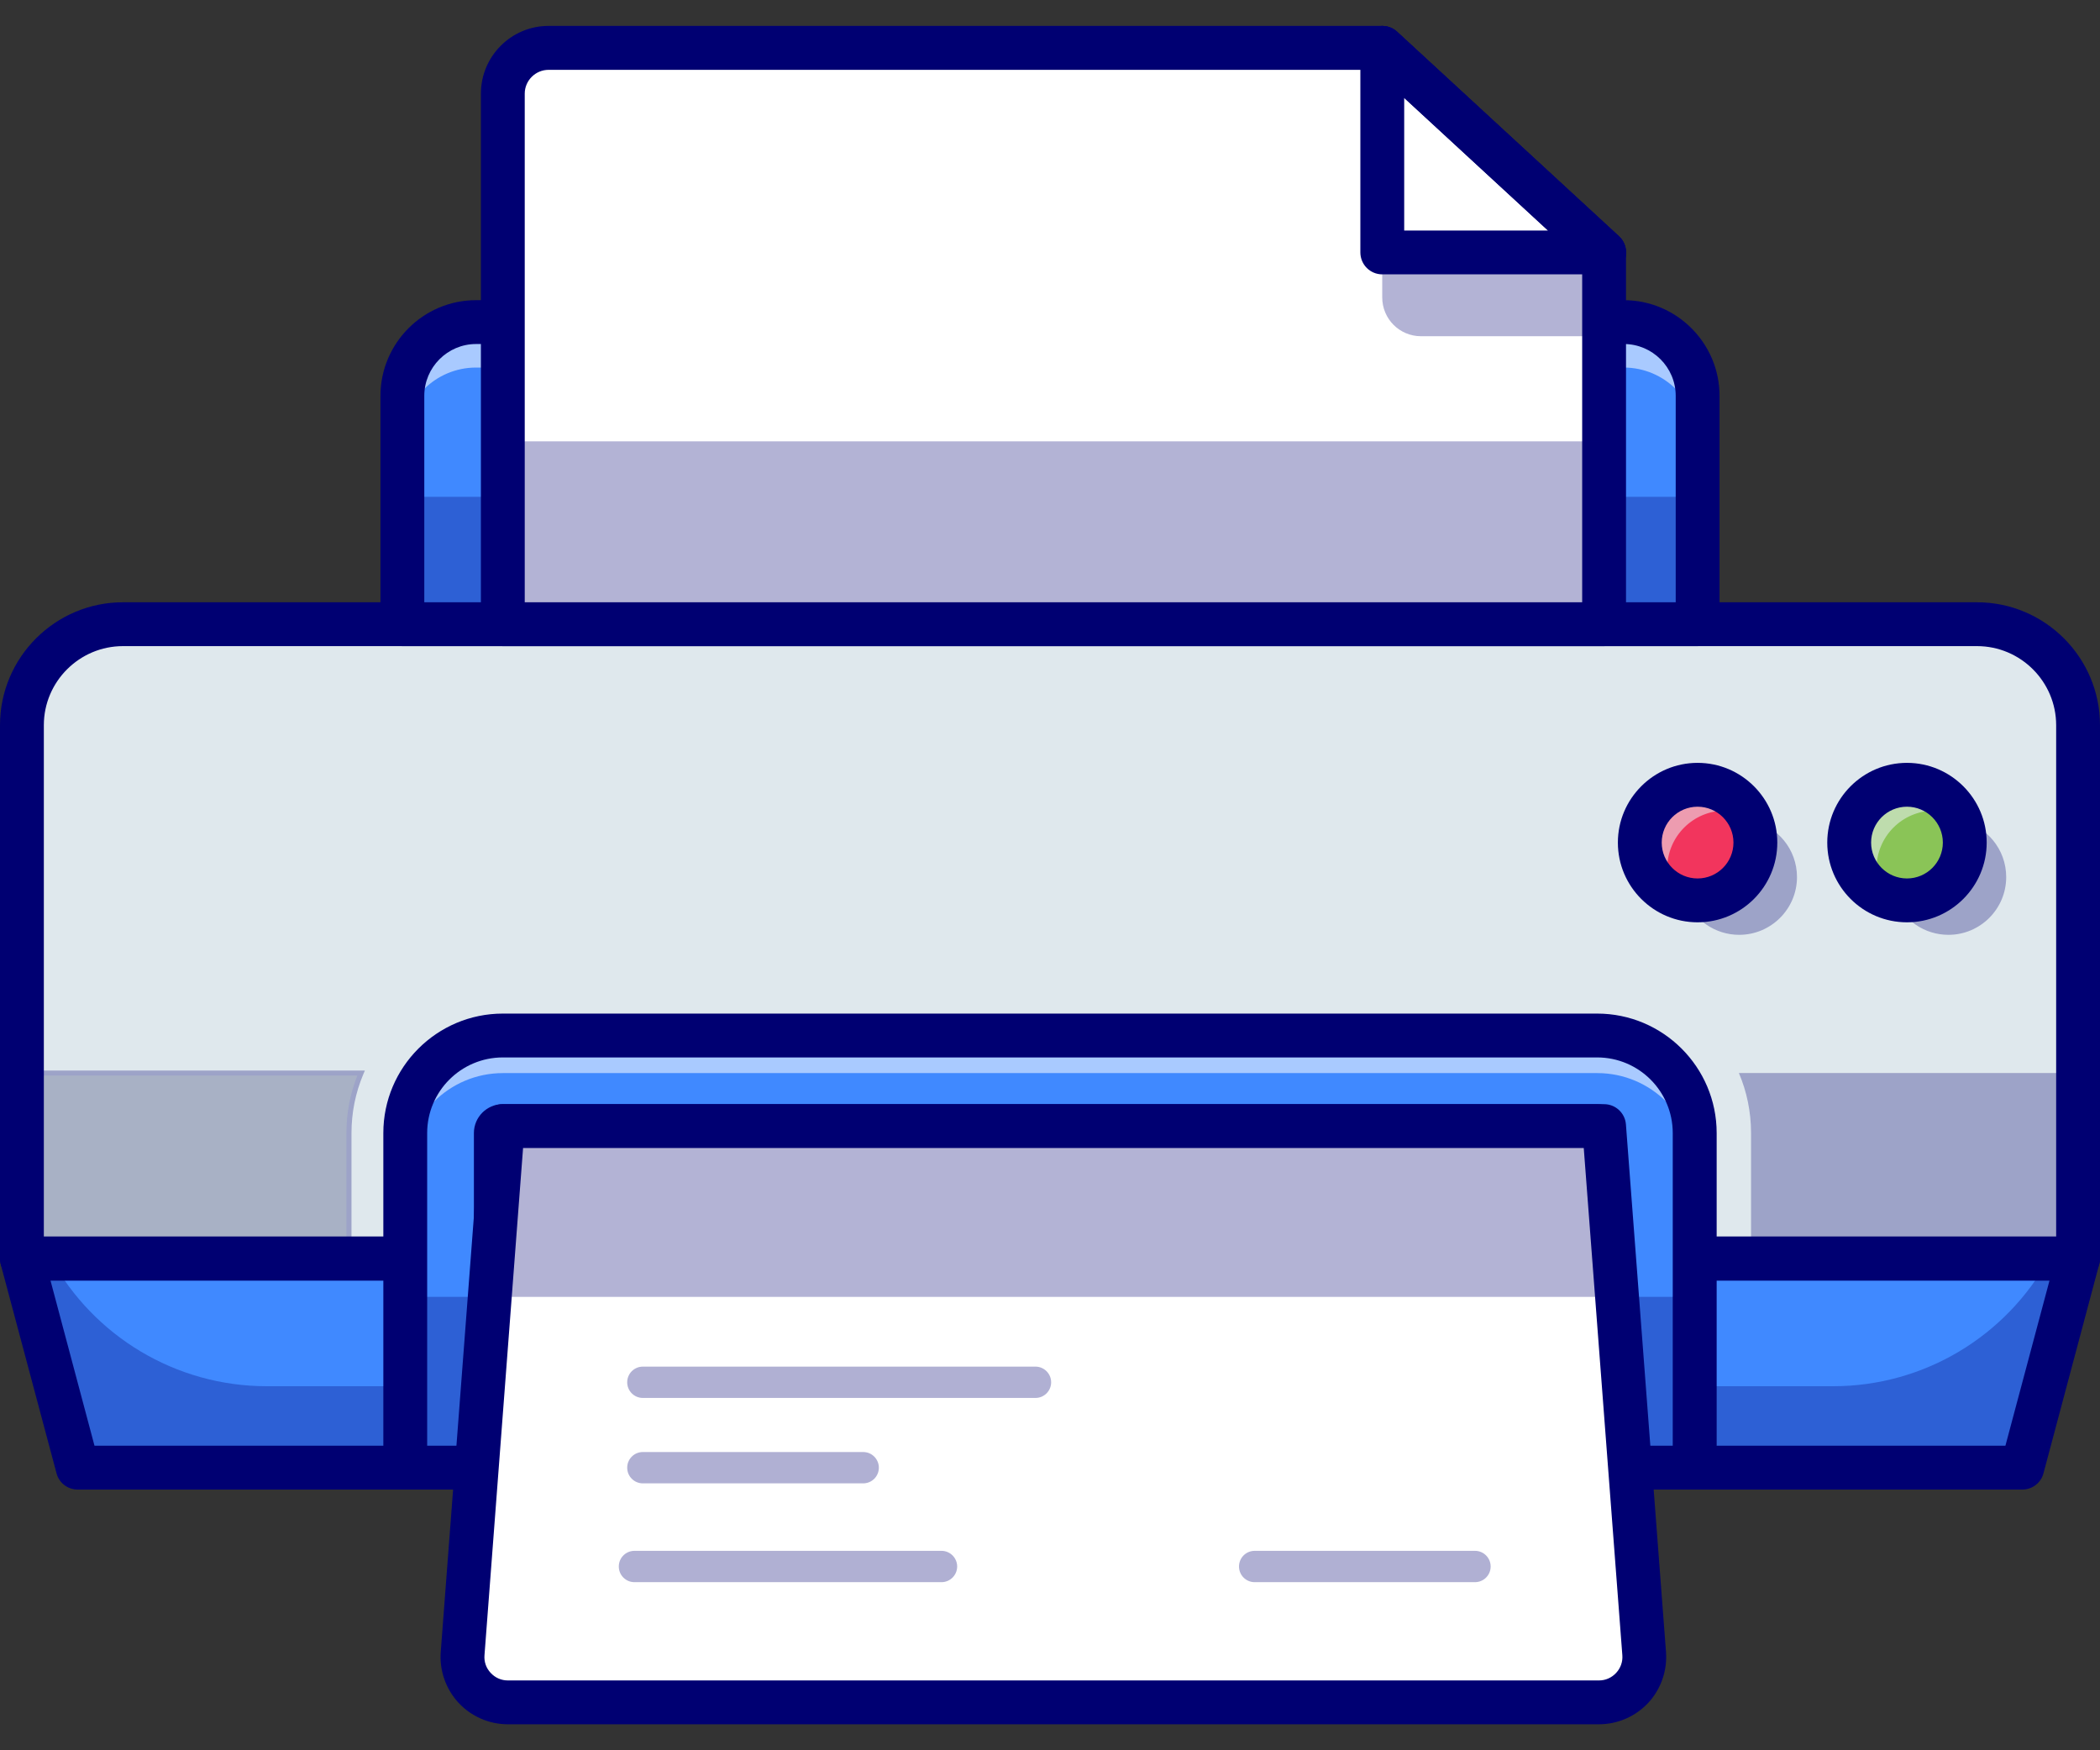 <svg width="24" height="20" viewBox="0 0 24 20" fill="none" xmlns="http://www.w3.org/2000/svg">
<rect x="0" y="0" width="24" height="20" fill="#333333" stroke="none"/>
<path d="M4.633 14.382H0.252V8.288C0.252 7.65 0.769 7.133 1.407 7.133H22.596C23.234 7.133 23.751 7.65 23.751 8.288V14.382H19.369" fill="#DFE8ED"/>
<path d="M23.779 14.41H19.369V14.353H23.721V8.288C23.721 7.667 23.216 7.161 22.595 7.161H1.406C0.785 7.161 0.28 7.667 0.28 8.288V14.353H4.632V14.41H0.223V8.288C0.223 7.635 0.754 7.104 1.406 7.104H22.595C23.248 7.104 23.779 7.635 23.779 8.288V14.41Z" fill="#000072"/>
<g opacity="0.3">
<path d="M0.252 12.262H4.128C4.038 12.472 3.989 12.704 3.989 12.948V14.381H0.252V12.262V12.262Z" fill="#263069"/>
<path d="M4.017 14.41H0.223V12.233H4.17L4.153 12.273C4.063 12.486 4.017 12.713 4.017 12.948V14.41V14.41ZM0.28 14.352H3.959V12.947C3.959 12.72 4.001 12.499 4.084 12.29H0.28V14.352V14.352Z" fill="#000072"/>
</g>
<g opacity="0.3">
<path d="M23.749 12.261V14.381H20.012V12.947C20.012 12.704 19.963 12.472 19.873 12.261H23.749V12.261Z" fill="#000072"/>
</g>
<path d="M19.368 14.381H23.749L23.111 16.77H19.368H18.332H5.667H4.631H0.887L0.25 14.381H4.631" fill="#4089FF"/>
<g opacity="0.3">
<path d="M23.748 14.381L23.111 16.771H0.887L0.25 14.381H0.584C1.068 15.265 2.005 15.84 3.049 15.84H20.95C21.993 15.84 22.93 15.265 23.415 14.381H23.748H23.748Z" fill="#000072"/>
</g>
<path d="M23.75 14.632H19.368C19.23 14.632 19.118 14.52 19.118 14.381C19.118 14.243 19.23 14.13 19.368 14.13H23.499V8.287C23.499 7.789 23.093 7.383 22.594 7.383H1.406C0.907 7.383 0.501 7.789 0.501 8.287V14.13H4.632C4.77 14.13 4.882 14.243 4.882 14.381C4.882 14.52 4.77 14.632 4.632 14.632H0.251C0.112 14.632 0 14.52 0 14.381V8.287C0 7.512 0.631 6.882 1.406 6.882H22.594C23.369 6.882 24 7.512 24 8.287V14.381C24 14.52 23.888 14.632 23.749 14.632H23.75Z" fill="#000072"/>
<path d="M23.112 17.021H0.888C0.774 17.021 0.675 16.945 0.646 16.835L0.008 14.446C-0.012 14.37 0.004 14.29 0.052 14.228C0.099 14.167 0.173 14.13 0.251 14.13H4.632C4.77 14.13 4.882 14.243 4.882 14.381C4.882 14.519 4.77 14.632 4.632 14.632H0.577L1.08 16.52H22.919L23.423 14.632H19.368C19.23 14.632 19.118 14.519 19.118 14.381C19.118 14.243 19.23 14.13 19.368 14.13H23.749C23.827 14.13 23.901 14.166 23.948 14.228C23.995 14.29 24.011 14.37 23.991 14.446L23.354 16.835C23.325 16.945 23.225 17.021 23.112 17.021H23.112Z" fill="#000072"/>
<path d="M5.748 11.832H18.254C18.87 11.832 19.369 12.332 19.369 12.947V16.771H4.633V12.947C4.633 12.332 5.133 11.832 5.748 11.832Z" fill="#4089FF"/>
<g opacity="0.55">
<path d="M19.369 12.947V13.376C19.369 12.761 18.87 12.262 18.254 12.262H5.748C5.132 12.262 4.633 12.761 4.633 13.376V12.947C4.633 12.331 5.132 11.832 5.748 11.832H18.254C18.87 11.832 19.369 12.331 19.369 12.947Z" fill="white"/>
</g>
<g opacity="0.3">
<path d="M19.369 14.819H4.633V16.771H19.369V14.819Z" fill="#000072"/>
</g>
<path d="M19.368 17.021H4.632C4.493 17.021 4.381 16.909 4.381 16.771V12.947C4.381 12.194 4.994 11.582 5.747 11.582H18.253C19.006 11.582 19.619 12.194 19.619 12.947V16.771C19.619 16.909 19.506 17.021 19.368 17.021H19.368ZM4.882 16.52H19.117V12.947C19.117 12.47 18.73 12.083 18.253 12.083H5.747C5.27 12.083 4.882 12.47 4.882 12.947V16.52Z" fill="#000072"/>
<path d="M18.332 17.022H5.667C5.528 17.022 5.416 16.909 5.416 16.771V12.947C5.416 12.765 5.564 12.617 5.746 12.617H18.252C18.434 12.617 18.583 12.765 18.583 12.947V16.771C18.583 16.909 18.47 17.022 18.332 17.022H18.332ZM5.917 16.52H18.081V13.118H5.917V16.52Z" fill="#000072"/>
<path d="M18.276 19.452H5.805C5.503 19.452 5.266 19.196 5.289 18.895L5.599 14.819L5.747 12.867H18.334L18.482 14.819L18.792 18.895C18.815 19.195 18.577 19.452 18.276 19.452Z" fill="white"/>
<path d="M18.274 19.703H5.804C5.59 19.703 5.385 19.613 5.24 19.457C5.095 19.3 5.021 19.089 5.037 18.876L5.496 12.848C5.506 12.718 5.615 12.617 5.746 12.617H18.332C18.463 12.617 18.572 12.718 18.582 12.848L19.04 18.876C19.056 19.089 18.983 19.3 18.838 19.457C18.693 19.613 18.487 19.703 18.274 19.703V19.703ZM5.978 13.118L5.537 18.914C5.531 18.989 5.556 19.061 5.608 19.116C5.659 19.171 5.728 19.202 5.804 19.202H18.274C18.349 19.202 18.419 19.171 18.47 19.116C18.521 19.061 18.547 18.989 18.541 18.914L18.1 13.118H5.978Z" fill="#000072"/>
<path d="M5.443 3.681H18.559C19.025 3.681 19.403 4.058 19.403 4.524V7.133H4.6V4.524C4.6 4.058 4.977 3.681 5.443 3.681Z" fill="#4089FF"/>
<g opacity="0.3">
<path d="M19.401 5.677H4.598V7.132H19.401V5.677Z" fill="#000072"/>
</g>
<g opacity="0.55">
<path d="M19.401 4.523V5.043C19.401 4.578 19.023 4.2 18.558 4.2H5.441C4.976 4.2 4.598 4.578 4.598 5.043V4.523C4.598 4.058 4.976 3.681 5.441 3.681H18.558C19.023 3.681 19.401 4.058 19.401 4.523H19.401Z" fill="white"/>
</g>
<path d="M19.401 7.383H4.598C4.46 7.383 4.348 7.271 4.348 7.132V4.524C4.348 3.921 4.838 3.43 5.441 3.43H18.558C19.161 3.43 19.652 3.921 19.652 4.524V7.132C19.652 7.271 19.54 7.383 19.401 7.383ZM4.849 6.882H19.151V4.524C19.151 4.197 18.885 3.931 18.558 3.931H5.441C5.115 3.931 4.849 4.197 4.849 4.524V6.882Z" fill="#000072"/>
<path d="M19.403 10.289C19.767 10.289 20.063 9.993 20.063 9.628C20.063 9.263 19.767 8.968 19.403 8.968C19.038 8.968 18.742 9.263 18.742 9.628C18.742 9.993 19.038 10.289 19.403 10.289Z" fill="#F2355D"/>
<path d="M19.402 10.317C19.022 10.317 18.713 10.008 18.713 9.628C18.713 9.248 19.022 8.939 19.402 8.939C19.782 8.939 20.091 9.248 20.091 9.628C20.091 10.008 19.782 10.317 19.402 10.317ZM19.402 8.996C19.054 8.996 18.77 9.28 18.77 9.628C18.77 9.977 19.054 10.26 19.402 10.26C19.75 10.26 20.034 9.976 20.034 9.628C20.034 9.28 19.75 8.996 19.402 8.996Z" fill="#000072"/>
<path d="M21.793 10.289C22.158 10.289 22.454 9.993 22.454 9.628C22.454 9.263 22.158 8.968 21.793 8.968C21.428 8.968 21.133 9.263 21.133 9.628C21.133 9.993 21.428 10.289 21.793 10.289Z" fill="#8AC457"/>
<path d="M21.793 10.317C21.413 10.317 21.104 10.008 21.104 9.628C21.104 9.248 21.413 8.939 21.793 8.939C22.173 8.939 22.482 9.248 22.482 9.628C22.482 10.008 22.173 10.317 21.793 10.317ZM21.793 8.996C21.444 8.996 21.161 9.28 21.161 9.628C21.161 9.977 21.444 10.26 21.793 10.26C22.141 10.26 22.424 9.976 22.424 9.628C22.424 9.28 22.141 8.996 21.793 8.996Z" fill="#000072"/>
<g opacity="0.3">
<path d="M20.537 10.022C20.537 10.386 20.241 10.682 19.876 10.682C19.601 10.682 19.365 10.513 19.266 10.274C19.31 10.283 19.355 10.288 19.402 10.288C19.767 10.288 20.063 9.993 20.063 9.628C20.063 9.539 20.045 9.453 20.012 9.375C20.312 9.438 20.537 9.703 20.537 10.022H20.537Z" fill="#000072"/>
</g>
<g opacity="0.3">
<path d="M22.928 10.022C22.928 10.386 22.632 10.682 22.268 10.682C21.992 10.682 21.756 10.513 21.656 10.274C21.701 10.283 21.747 10.288 21.793 10.288C22.158 10.288 22.454 9.993 22.454 9.628C22.454 9.539 22.436 9.453 22.404 9.375C22.703 9.438 22.928 9.703 22.928 10.022Z" fill="#000072"/>
</g>
<g opacity="0.55">
<path d="M19.986 9.322C19.903 9.284 19.811 9.263 19.714 9.263C19.35 9.263 19.054 9.559 19.054 9.923C19.054 10.034 19.081 10.139 19.129 10.23C18.9 10.126 18.74 9.896 18.74 9.628C18.74 9.263 19.036 8.967 19.401 8.967C19.655 8.967 19.876 9.111 19.986 9.322L19.986 9.322Z" fill="#E9F0F4"/>
</g>
<g opacity="0.55">
<path d="M22.379 9.322C22.296 9.284 22.203 9.263 22.107 9.263C21.741 9.263 21.446 9.559 21.446 9.924C21.446 10.034 21.473 10.138 21.521 10.23C21.292 10.126 21.133 9.896 21.133 9.629C21.133 9.263 21.429 8.968 21.793 8.968C22.047 8.968 22.268 9.112 22.379 9.322Z" fill="#E9F0F4"/>
</g>
<path d="M19.401 10.539C18.899 10.539 18.49 10.131 18.49 9.628C18.49 9.126 18.899 8.717 19.401 8.717C19.904 8.717 20.312 9.126 20.312 9.628C20.312 10.131 19.904 10.539 19.401 10.539ZM19.401 9.218C19.175 9.218 18.991 9.402 18.991 9.628C18.991 9.854 19.175 10.038 19.401 10.038C19.627 10.038 19.811 9.854 19.811 9.628C19.811 9.402 19.627 9.218 19.401 9.218Z" fill="#000072"/>
<path d="M21.794 10.539C21.291 10.539 20.883 10.131 20.883 9.628C20.883 9.126 21.291 8.717 21.794 8.717C22.296 8.717 22.705 9.126 22.705 9.628C22.705 10.131 22.296 10.539 21.794 10.539ZM21.794 9.218C21.568 9.218 21.384 9.402 21.384 9.628C21.384 9.854 21.568 10.038 21.794 10.038C22.02 10.038 22.204 9.854 22.204 9.628C22.204 9.402 22.02 9.218 21.794 9.218Z" fill="#000072"/>
<path d="M18.332 2.884V7.133H5.746V1.07C5.746 0.781 5.98 0.547 6.269 0.547H15.796L18.332 2.884H18.332Z" fill="white"/>
<g opacity="0.3">
<path d="M18.332 3.842H16.24C15.995 3.842 15.797 3.644 15.797 3.399V1.505L18.332 2.84V3.842Z" fill="#000072"/>
</g>
<path d="M18.333 7.383H5.747C5.608 7.383 5.496 7.271 5.496 7.132V1.07C5.496 0.643 5.843 0.296 6.269 0.296H15.797C15.86 0.296 15.921 0.32 15.967 0.363L18.502 2.7C18.554 2.747 18.583 2.814 18.583 2.884V7.132C18.583 7.271 18.471 7.383 18.332 7.383H18.333ZM5.997 6.882H18.082V2.994L15.699 0.798H6.27C6.12 0.798 5.997 0.92 5.997 1.07V6.882V6.882Z" fill="#000072"/>
<path d="M18.332 2.884H15.797V0.547L18.332 2.884Z" fill="white"/>
<path d="M18.333 3.135H15.797C15.659 3.135 15.547 3.023 15.547 2.884V0.547C15.547 0.447 15.606 0.357 15.697 0.317C15.788 0.278 15.894 0.295 15.967 0.363L18.503 2.7C18.579 2.77 18.604 2.879 18.566 2.975C18.529 3.071 18.436 3.135 18.333 3.135L18.333 3.135ZM16.048 2.634H17.691L16.048 1.119V2.634Z" fill="#000072"/>
<path d="M18.333 3.135C18.272 3.135 18.211 3.113 18.163 3.068L15.628 0.731C15.526 0.637 15.519 0.479 15.613 0.377C15.707 0.275 15.866 0.269 15.967 0.363L18.503 2.7C18.604 2.794 18.611 2.952 18.517 3.054C18.468 3.108 18.4 3.135 18.333 3.135V3.135Z" fill="#000072"/>
<g opacity="0.3">
<path d="M18.48 14.819H5.598L5.746 12.867H18.332L18.48 14.819Z" fill="#000072"/>
</g>
<g opacity="0.3">
<path d="M18.333 5.043H5.914V7.132H18.333V5.043Z" fill="#000072"/>
</g>
<g opacity="0.31">
<path d="M10.76 18.079H7.251C7.152 18.079 7.072 17.999 7.072 17.9C7.072 17.801 7.152 17.721 7.251 17.721H10.76C10.858 17.721 10.939 17.801 10.939 17.9C10.939 17.999 10.858 18.079 10.76 18.079Z" fill="#000072"/>
<path d="M11.834 15.974H7.347C7.248 15.974 7.168 15.894 7.168 15.795C7.168 15.696 7.248 15.616 7.347 15.616H11.834C11.932 15.616 12.013 15.696 12.013 15.795C12.013 15.894 11.933 15.974 11.834 15.974Z" fill="#000072"/>
<path d="M9.865 16.95H7.347C7.248 16.95 7.168 16.87 7.168 16.771C7.168 16.672 7.248 16.592 7.347 16.592H9.865C9.964 16.592 10.044 16.672 10.044 16.771C10.044 16.87 9.964 16.95 9.865 16.95Z" fill="#000072"/>
<path d="M16.857 18.079H14.339C14.24 18.079 14.16 17.999 14.16 17.9C14.16 17.801 14.24 17.721 14.339 17.721H16.857C16.956 17.721 17.036 17.801 17.036 17.9C17.036 17.999 16.956 18.079 16.857 18.079Z" fill="#000072"/>
</g>
</svg>
